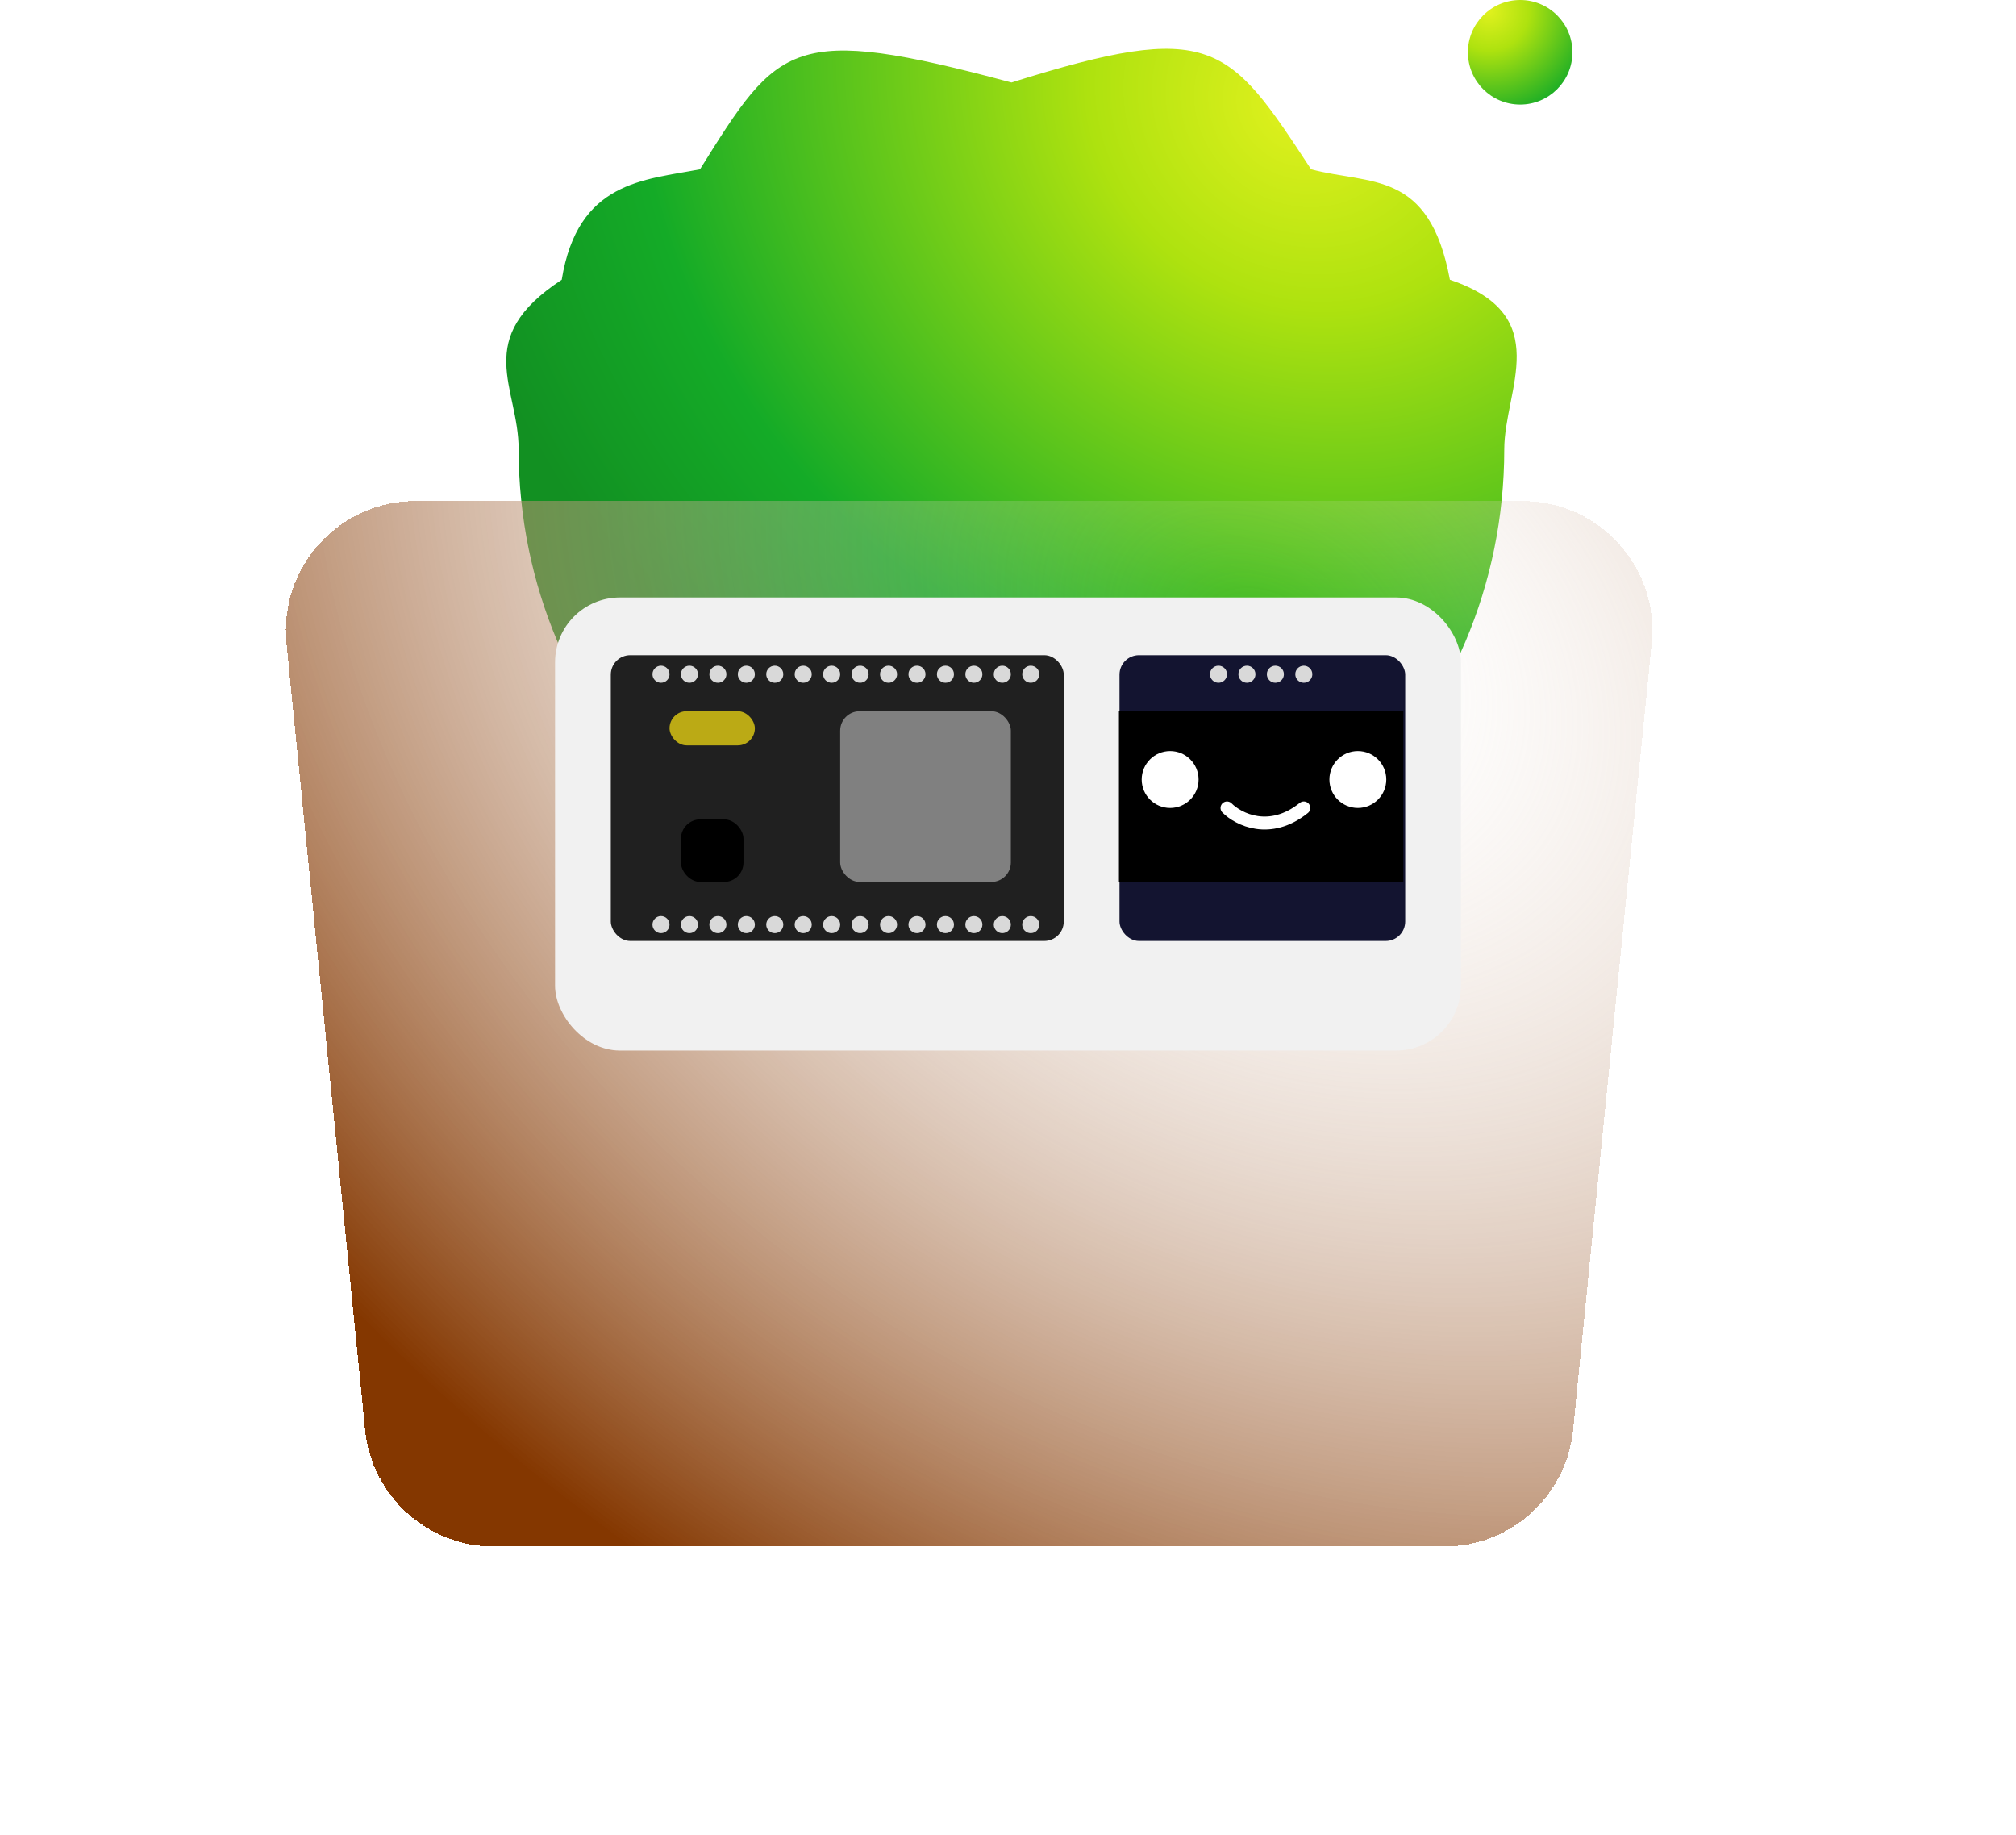 <svg width="311" height="283" viewBox="0 0 311 283" fill="none" xmlns="http://www.w3.org/2000/svg">
<circle cx="234.512" cy="8.062" r="8.062" fill="url(#paint0_radial_20_2)"/>
<path d="M232.057 69.313C232.057 111.32 198.02 145.374 156.033 145.374C114.046 145.374 80.009 111.32 80.009 69.313C80.009 59.644 72.71 52.275 86.655 43.148C89.132 27.936 99.307 27.78 107.986 26.11C120.15 6.639 121.974 3.597 156.033 12.724C187.051 2.988 189.484 6.639 202.256 26.11C211.378 28.544 220.501 26.11 223.67 43.148C239.964 48.624 232.057 60.062 232.057 69.313Z" fill="url(#paint1_radial_20_2)"/>
<g filter="url(#filter0_bdi_20_2)">
<path d="M50.199 93.274C49.022 81.501 58.267 71.284 70.1 71.284H240.9C252.733 71.284 261.978 81.501 260.801 93.274L248.676 214.524C247.654 224.748 239.05 232.534 228.775 232.534H82.225C71.95 232.534 63.346 224.748 62.324 214.524L50.199 93.274Z" fill="url(#paint2_radial_20_2)" shape-rendering="crispEdges"/>
</g>
<g filter="url(#filter1_d_20_2)">
<rect x="85.625" y="88.15" width="139.75" height="69.875" rx="10" fill="#F1F1F1"/>
</g>
<rect x="94.225" y="101.05" width="69.875" height="44.075" rx="3" fill="#202020"/>
<rect x="129.612" y="109.694" width="26.326" height="26.326" rx="3" fill="#808080"/>
<rect x="105.041" y="126.367" width="9.653" height="9.653" rx="3" fill="black"/>
<rect x="103.286" y="109.694" width="13.163" height="5.265" rx="2.633" fill="#BBAA15"/>
<circle cx="101.969" cy="103.99" r="1.316" fill="#D9D9D9"/>
<circle cx="101.969" cy="142.602" r="1.316" fill="#D9D9D9"/>
<circle cx="106.357" cy="103.99" r="1.316" fill="#D9D9D9"/>
<circle cx="106.357" cy="142.602" r="1.316" fill="#D9D9D9"/>
<circle cx="110.745" cy="103.99" r="1.316" fill="#D9D9D9"/>
<circle cx="110.745" cy="142.602" r="1.316" fill="#D9D9D9"/>
<circle cx="115.133" cy="103.99" r="1.316" fill="#D9D9D9"/>
<circle cx="115.133" cy="142.602" r="1.316" fill="#D9D9D9"/>
<circle cx="119.52" cy="103.99" r="1.316" fill="#D9D9D9"/>
<circle cx="119.52" cy="142.602" r="1.316" fill="#D9D9D9"/>
<circle cx="123.908" cy="103.99" r="1.316" fill="#D9D9D9"/>
<circle cx="123.908" cy="142.602" r="1.316" fill="#D9D9D9"/>
<circle cx="128.296" cy="103.99" r="1.316" fill="#D9D9D9"/>
<circle cx="128.296" cy="142.602" r="1.316" fill="#D9D9D9"/>
<circle cx="132.684" cy="103.99" r="1.316" fill="#D9D9D9"/>
<circle cx="132.684" cy="142.602" r="1.316" fill="#D9D9D9"/>
<circle cx="137.071" cy="103.99" r="1.316" fill="#D9D9D9"/>
<circle cx="137.071" cy="142.602" r="1.316" fill="#D9D9D9"/>
<circle cx="141.459" cy="103.99" r="1.316" fill="#D9D9D9"/>
<circle cx="141.459" cy="142.602" r="1.316" fill="#D9D9D9"/>
<circle cx="145.847" cy="103.99" r="1.316" fill="#D9D9D9"/>
<circle cx="145.847" cy="142.602" r="1.316" fill="#D9D9D9"/>
<circle cx="150.235" cy="103.99" r="1.316" fill="#D9D9D9"/>
<circle cx="150.235" cy="142.602" r="1.316" fill="#D9D9D9"/>
<circle cx="154.622" cy="103.99" r="1.316" fill="#D9D9D9"/>
<circle cx="154.622" cy="142.602" r="1.316" fill="#D9D9D9"/>
<circle cx="159.01" cy="103.99" r="1.316" fill="#D9D9D9"/>
<circle cx="159.01" cy="142.602" r="1.316" fill="#D9D9D9"/>
<rect x="172.7" y="101.05" width="44.075" height="44.075" rx="3" fill="#131430"/>
<rect x="172.612" y="109.694" width="43.878" height="26.326" fill="black"/>
<circle cx="187.969" cy="103.99" r="1.316" fill="#D9D9D9"/>
<circle cx="192.357" cy="103.99" r="1.316" fill="#D9D9D9"/>
<circle cx="196.745" cy="103.99" r="1.316" fill="#D9D9D9"/>
<circle cx="201.133" cy="103.99" r="1.316" fill="#D9D9D9"/>
<circle cx="180.51" cy="120.224" r="4.388" fill="white"/>
<circle cx="209.469" cy="120.224" r="4.388" fill="white"/>
<path d="M189.286 124.612C191.041 126.367 195.867 128.824 201.133 124.612" stroke="white" stroke-width="2" stroke-linecap="round"/>
<defs>
<filter id="filter0_bdi_20_2" x="0.098" y="21.284" width="310.804" height="261.25" filterUnits="userSpaceOnUse" color-interpolation-filters="sRGB">
<feFlood flood-opacity="0" result="BackgroundImageFix"/>
<feGaussianBlur in="BackgroundImageFix" stdDeviation="15"/>
<feComposite in2="SourceAlpha" operator="in" result="effect1_backgroundBlur_20_2"/>
<feColorMatrix in="SourceAlpha" type="matrix" values="0 0 0 0 0 0 0 0 0 0 0 0 0 0 0 0 0 0 127 0" result="hardAlpha"/>
<feOffset/>
<feGaussianBlur stdDeviation="25"/>
<feComposite in2="hardAlpha" operator="out"/>
<feColorMatrix type="matrix" values="0 0 0 0 0 0 0 0 0 0 0 0 0 0 0 0 0 0 0.3 0"/>
<feBlend mode="normal" in2="effect1_backgroundBlur_20_2" result="effect2_dropShadow_20_2"/>
<feBlend mode="normal" in="SourceGraphic" in2="effect2_dropShadow_20_2" result="shape"/>
<feColorMatrix in="SourceAlpha" type="matrix" values="0 0 0 0 0 0 0 0 0 0 0 0 0 0 0 0 0 0 127 0" result="hardAlpha"/>
<feOffset dx="-6" dy="6"/>
<feGaussianBlur stdDeviation="3"/>
<feComposite in2="hardAlpha" operator="arithmetic" k2="-1" k3="1"/>
<feColorMatrix type="matrix" values="0 0 0 0 1 0 0 0 0 1 0 0 0 0 1 0 0 0 0.3 0"/>
<feBlend mode="normal" in2="shape" result="effect3_innerShadow_20_2"/>
</filter>
<filter id="filter1_d_20_2" x="81.625" y="88.15" width="147.75" height="77.875" filterUnits="userSpaceOnUse" color-interpolation-filters="sRGB">
<feFlood flood-opacity="0" result="BackgroundImageFix"/>
<feColorMatrix in="SourceAlpha" type="matrix" values="0 0 0 0 0 0 0 0 0 0 0 0 0 0 0 0 0 0 127 0" result="hardAlpha"/>
<feOffset dy="4"/>
<feGaussianBlur stdDeviation="2"/>
<feComposite in2="hardAlpha" operator="out"/>
<feColorMatrix type="matrix" values="0 0 0 0 0 0 0 0 0 0 0 0 0 0 0 0 0 0 0.25 0"/>
<feBlend mode="normal" in2="BackgroundImageFix" result="effect1_dropShadow_20_2"/>
<feBlend mode="normal" in="SourceGraphic" in2="effect1_dropShadow_20_2" result="shape"/>
</filter>
<radialGradient id="paint0_radial_20_2" cx="0" cy="0" r="1" gradientUnits="userSpaceOnUse" gradientTransform="translate(229.675 1.613) rotate(49.844) scale(22.505)">
<stop stop-color="#E1F11E"/>
<stop offset="0.276" stop-color="#AEE20F"/>
<stop offset="0.75" stop-color="#14AB27"/>
<stop offset="1" stop-color="#129022"/>
</radialGradient>
<radialGradient id="paint1_radial_20_2" cx="0" cy="0" r="1" gradientUnits="userSpaceOnUse" gradientTransform="translate(200.955 16.652) rotate(122.672) scale(125.055 141.448)">
<stop stop-color="#E1F11E"/>
<stop offset="0.24" stop-color="#AEE20F"/>
<stop offset="0.755" stop-color="#14AB27"/>
<stop offset="1" stop-color="#129022"/>
</radialGradient>
<radialGradient id="paint2_radial_20_2" cx="0" cy="0" r="1" gradientUnits="userSpaceOnUse" gradientTransform="translate(200.65 93.322) rotate(125.244) scale(170.456 227.275)">
<stop stop-color="white" stop-opacity="0"/>
<stop offset="1" stop-color="#843700"/>
</radialGradient>
</defs>
</svg>
